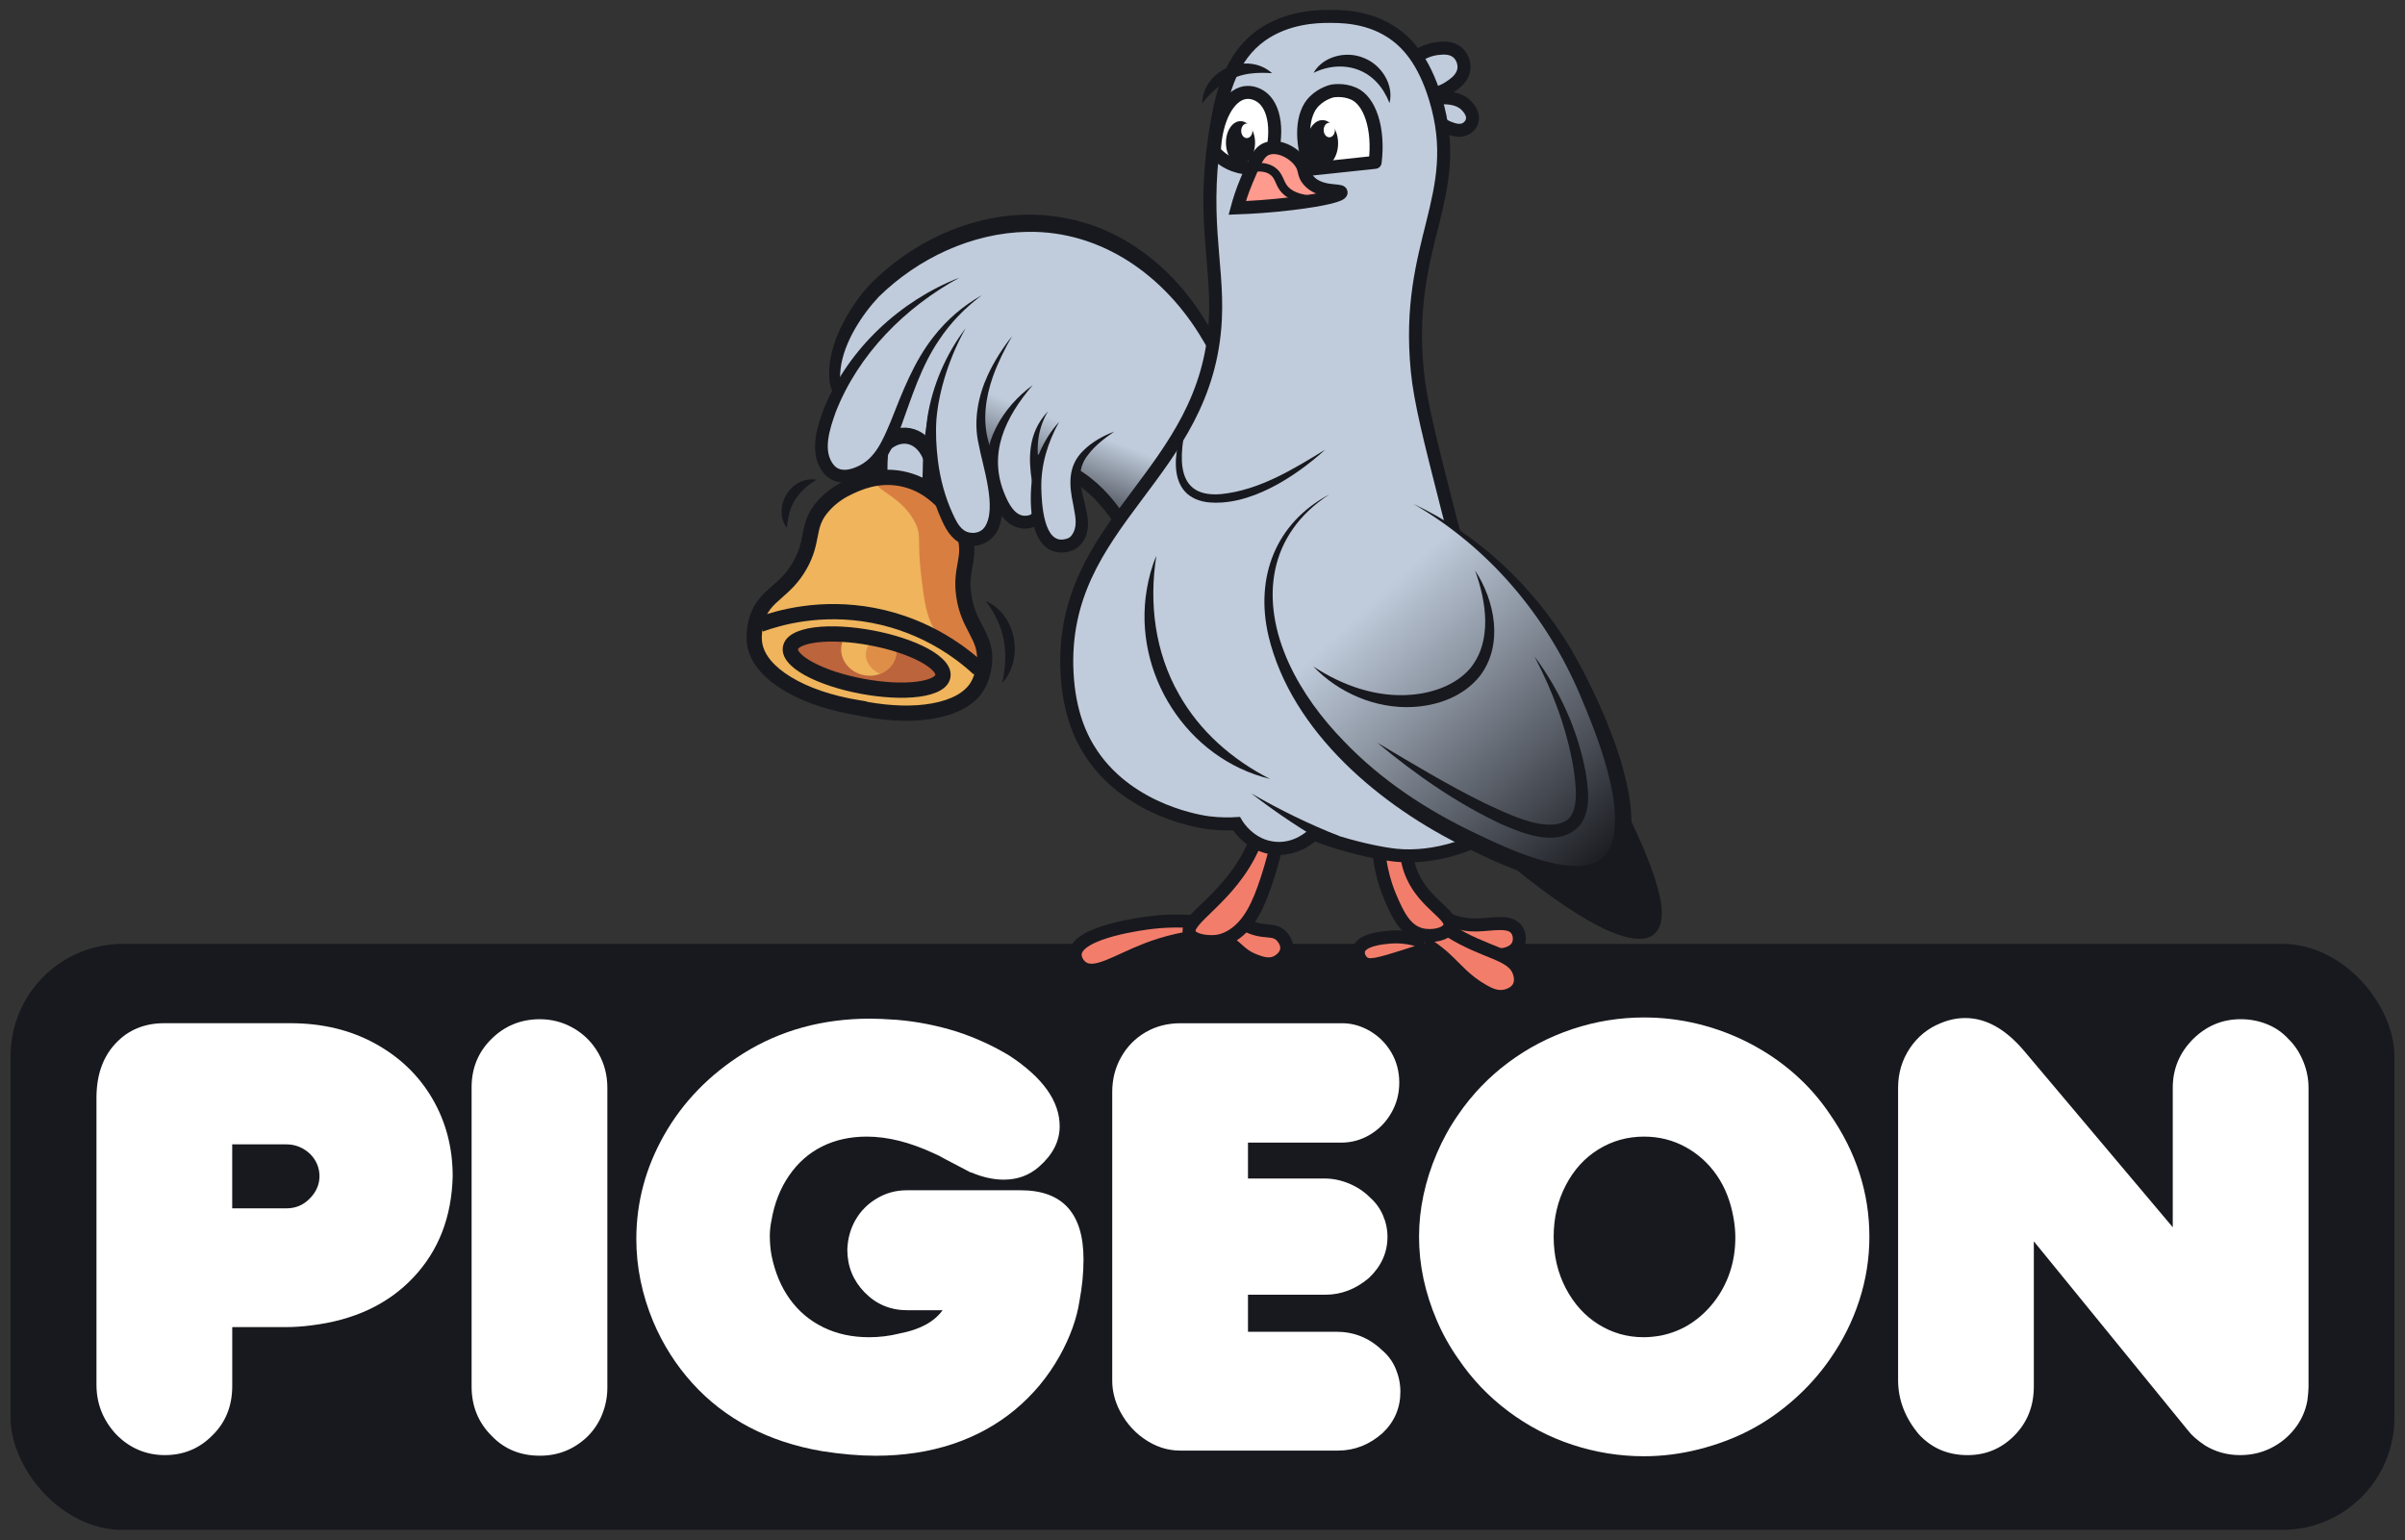 <?xml version="1.0" encoding="UTF-8"?>
<svg id="katman_1" data-name="katman 1" xmlns="http://www.w3.org/2000/svg" xmlns:xlink="http://www.w3.org/1999/xlink" viewBox="0 0 1331.25 852.59">
  <rect x="0" y="0" width="1331.25" height="852.59" fill="#333333" stroke="none"/>
  <defs>
    <style>
      .cls-1, .cls-2 {
        fill: #efb45c;
      }

      .cls-1, .cls-3, .cls-4, .cls-5, .cls-6, .cls-7, .cls-8, .cls-9 {
        stroke-width: 0px;
      }

      .cls-10, .cls-11, .cls-2, .cls-12, .cls-13, .cls-14, .cls-15, .cls-16, .cls-17 {
        stroke: #18191e;
      }

      .cls-10, .cls-11, .cls-2, .cls-12, .cls-13, .cls-14, .cls-15, .cls-17 {
        stroke-miterlimit: 10;
      }

      .cls-10, .cls-12, .cls-13, .cls-14, .cls-15, .cls-16 {
        stroke-width: 7.2px;
      }

      .cls-10, .cls-6 {
        fill: #c0ccdc;
      }

      .cls-11 {
        stroke-width: 4.8px;
      }

      .cls-11, .cls-17 {
        fill: none;
      }

      .cls-2 {
        stroke-width: 8.43px;
      }

      .cls-12 {
        fill: url(#Adsız_degrade_3);
      }

      .cls-3 {
        opacity: .7;
      }

      .cls-3, .cls-7 {
        fill: #d97e41;
      }

      .cls-13 {
        fill: #f37d6b;
      }

      .cls-4 {
        fill: #bc643c;
      }

      .cls-5, .cls-15 {
        fill: #18191e;
      }

      .cls-14 {
        fill: #ff9a8e;
      }

      .cls-8, .cls-16 {
        fill: #fff;
      }

      .cls-9 {
        fill: url(#Adsız_degrade_2);
      }

      .cls-16 {
        stroke-linejoin: round;
      }

      .cls-17 {
        stroke-width: 8.9px;
      }
    </style>
    <linearGradient id="Adsız_degrade_3" data-name="Adsız degrade 3" x1="638.01" y1="112.28" x2="570.54" y2="286.69" gradientUnits="userSpaceOnUse">
      <stop offset=".54" stop-color="#c0ccdc"/>
      <stop offset=".62" stop-color="#c0ccdc"/>
      <stop offset=".7" stop-color="#c0ccdc"/>
      <stop offset="1" stop-color="#18191e"/>
    </linearGradient>
    <linearGradient id="Adsız_degrade_2" data-name="Adsız degrade 2" x1="758.33" y1="333.65" x2="891.43" y2="478.03" gradientUnits="userSpaceOnUse">
      <stop offset="0" stop-color="#c0ccdc"/>
      <stop offset="0" stop-color="#c0ccdc"/>
      <stop offset="1" stop-color="#18191e"/>
    </linearGradient>
  </defs>
  <g>
    <rect class="cls-5" x="5.86" y="522.53" width="1319.53" height="324.41" rx="62.08" ry="62.08"/>
    <g>
      <path class="cls-8" d="M64.2,793.96c-7.2-7.84-10.8-16.95-10.8-27.33v-158.88c0-12.5,3.5-22.51,10.49-30.03,6.99-7.52,15.99-11.28,27.01-11.28h69.91c17.48,0,33.05,3.73,46.71,11.2,13.66,7.47,24.25,17.64,31.78,30.5,7.52,12.87,11.28,27.2,11.28,42.98-.53,22.56-7.79,41.26-21.77,56.08-13.98,14.83-32.84,23.67-56.56,26.53-4.87.64-9.64.95-14.3.95h-29.39v32.57c0,11.23-3.76,20.44-11.28,27.64-7.1,7.1-15.78,10.65-26.06,10.65s-19.6-3.87-27.01-11.6ZM128.54,668.93h30.03c4.98,0,9.21-1.75,12.71-5.24,3.71-3.71,5.56-7.89,5.56-12.55s-1.75-8.9-5.24-12.39c-3.81-3.49-8.16-5.24-13.03-5.24h-30.03v35.43Z"/>
      <path class="cls-8" d="M272.17,794.92c-7.42-7.41-11.12-16.52-11.12-27.33v-165.71c0-10.59,3.68-19.51,11.04-26.77,7.36-7.25,16.28-10.88,26.77-10.88,6.67,0,12.89,1.67,18.67,5,5.77,3.34,10.33,7.92,13.66,13.74,3.34,5.83,5,12.23,5,19.22v166.03c0,4.98-.93,9.83-2.78,14.54-1.85,4.71-4.58,8.87-8.18,12.47-7.41,7.1-16.21,10.64-26.37,10.64-10.8,0-19.7-3.65-26.69-10.96Z"/>
      <path class="cls-8" d="M497.93,738.2c11.23-2.12,19.17-6.41,23.83-12.87h-19.54c-9.32,0-17.19-3.28-23.59-9.85-6.41-6.57-9.61-14.46-9.61-23.67.21-6.14,1.75-11.68,4.61-16.6,2.86-4.92,6.8-8.87,11.84-11.84,5.03-2.96,10.51-4.45,16.44-4.45h63.07c23.2,0,34.79,12.76,34.79,38.29,0,7.41-.74,15.04-2.22,22.88-1.48,9.85-5.14,20.02-10.96,30.5-6.46,11.55-14.7,21.48-24.71,29.79-10.01,8.32-21.5,14.64-34.48,18.99-12.98,4.34-27.25,6.51-42.82,6.51-8.9,0-18.75-.85-29.55-2.54-14.83-2.54-28.25-6.96-40.28-13.27-12.02-6.3-22.54-14.43-31.54-24.39-9-9.95-16.21-21.29-21.61-34-6.25-15.04-9.37-30.29-9.37-45.76,0-20.34,5.16-39.59,15.49-57.75,10.33-18.16,24.92-33.18,43.77-45.04,20.55-12.81,43.95-19.22,70.22-19.22,3.39,0,8.26.21,14.62.64,11.33.95,22.4,3.13,33.21,6.51,10.38,3.39,20.12,7.84,29.23,13.35,18.53,12.18,27.8,25.21,27.8,39.08,0,8.26-3.81,15.73-11.44,22.4-5.4,4.77-11.92,7.15-19.54,7.15-5.62,0-11.6-1.32-17.95-3.97h-.32l-13.66-7.15c-2.97-1.69-5.24-2.86-6.83-3.49-13.24-6.14-25.58-9.22-37.02-9.22-9.21,0-17.48,1.83-24.78,5.48-7.31,3.65-13.4,9.03-18.27,16.13-4.87,7.1-8.1,15.31-9.69,24.63-.64,2.97-.95,5.88-.95,8.74,0,3.71.32,7.31.95,10.8,1.91,9.43,5.3,17.5,10.17,24.23,4.87,6.73,11.04,11.92,18.51,15.57,7.47,3.65,15.91,5.48,25.34,5.48,5.72,0,11.33-.69,16.84-2.07Z"/>
      <path class="cls-8" d="M618.68,778.55c-2.01-4.66-3.02-9.43-3.02-14.3v-159.67c0-7.09,1.64-13.56,4.93-19.38,3.28-5.82,7.79-10.41,13.5-13.74,5.72-3.34,12.18-5,19.38-5h89.45c5.4,0,10.56,1.46,15.49,4.37,4.92,2.91,8.84,6.86,11.76,11.84,2.91,4.98,4.37,10.54,4.37,16.68s-1.46,11.6-4.37,16.68c-2.91,5.08-6.83,9.11-11.76,12.08-4.93,2.97-10.3,4.45-16.13,4.45h-51.48v19.86h42.42c4.55,0,9.06.93,13.51,2.78,4.45,1.85,8.26,4.37,11.44,7.55,3.18,2.76,5.61,6.06,7.31,9.93,1.69,3.87,2.54,7.86,2.54,11.99,0,8.69-3.39,16.26-10.17,22.72-7.31,6.25-15.41,9.37-24.31,9.37h-42.74v20.49h48.93c9.74,0,18.16,3.39,25.26,10.17,3.39,2.86,5.93,6.33,7.63,10.41,1.69,4.08,2.54,8.29,2.54,12.63,0,9-3.28,16.63-9.85,22.88-7.31,6.46-15.52,9.69-24.63,9.69h-87.54c-6.99,0-13.64-2.2-19.94-6.59-6.3-4.39-11.15-10.35-14.54-17.87Z"/>
      <path class="cls-8" d="M807.26,752.34c-4.77-6.78-8.77-13.95-12-21.53-3.23-7.57-5.67-15.2-7.31-22.88-1.64-7.68-2.46-15.44-2.46-23.28s.82-15.3,2.46-23.04c1.64-7.73,4.1-15.44,7.39-23.12,3.28-7.68,7.25-14.86,11.92-21.53,7.63-11.12,16.84-20.71,27.64-28.76,10.8-8.05,22.64-14.22,35.51-18.51,12.87-4.29,26.08-6.43,39.64-6.43,10.17,0,20.2,1.22,30.11,3.65,9.9,2.44,19.38,6.01,28.44,10.72,9.06,4.71,17.32,10.35,24.78,16.92,7.47,6.57,14.01,14.04,19.62,22.4,14.51,20.97,21.77,43.53,21.77,67.68,0,11.97-1.85,23.7-5.56,35.19-3.71,11.49-9.11,22.32-16.21,32.49-5.62,8.16-12.29,15.65-20.02,22.48-7.73,6.83-15.86,12.47-24.39,16.92-8.53,4.45-17.87,7.97-28.04,10.57-10.17,2.59-20.34,3.89-30.5,3.89-13.56,0-26.77-2.12-39.64-6.35-12.87-4.24-24.73-10.43-35.59-18.59-10.86-8.15-20.05-17.79-27.56-28.92ZM860.01,684.66c0,10.49,2.25,20.02,6.75,28.6,4.5,8.58,10.54,15.23,18.11,19.94,7.57,4.71,15.86,7.07,24.86,7.07,3.18,0,6.46-.32,9.85-.95,6.04-1.27,11.49-3.5,16.36-6.67,4.87-3.18,9.19-7.2,12.95-12.07,3.76-4.87,6.65-10.3,8.66-16.29,2.01-5.98,3.02-12.42,3.02-19.3,0-3.28-.32-6.78-.95-10.49-1.59-9.21-4.69-17.16-9.29-23.83-4.61-6.67-10.41-11.92-17.4-15.73-6.99-3.81-14.62-5.72-22.88-5.72-9.22,0-17.64,2.36-25.26,7.07-7.63,4.71-13.66,11.36-18.11,19.94-4.45,8.58-6.67,18.06-6.67,28.44Z"/>
      <path class="cls-8" d="M1062.1,793.96c-7.63-9.11-11.44-19.12-11.44-30.03v-161.74c0-8.05,2.14-15.3,6.43-21.77,4.29-6.46,9.98-11.12,17.08-13.98,4.55-1.91,9.11-2.86,13.66-2.86,11.33,0,22.08,5.93,32.25,17.79l82.62,98.03v-77.21c0-10.49,3.76-19.49,11.28-27.01,7.41-7.31,16.21-10.96,26.37-10.96,5.08,0,9.93.93,14.54,2.78,4.61,1.85,8.55,4.58,11.84,8.18,3.39,3.28,6.09,7.34,8.1,12.15,2.01,4.82,3.02,9.77,3.02,14.85v165.71c0,1.59-.21,4.08-.64,7.47-1.06,5.83-3.42,11.04-7.07,15.65-3.65,4.61-8.08,8.18-13.27,10.72-5.19,2.54-10.8,3.81-16.84,3.81-7.2,0-13.72-1.8-19.54-5.4-4.24-2.86-7.36-5.61-9.37-8.26l-85.32-104.7v80.39c0,10.91-3.65,20.02-10.96,27.33-7.1,7.1-15.68,10.65-25.74,10.65-10.91,0-19.91-3.87-27.01-11.6Z"/>
    </g>
  </g>
  <g>
    <g>
      <path class="cls-13" d="M783.23,497.67c14.32,12.04,25.86,14.56,34.06,14.39,8.8-.18,18.17-2.71,22.07,2.4,1.73,2.27,2.19,5.86.96,8.63-1.9,4.28-7.16,5.12-8.16,5.28-3.71.59-6.53-.81-10.55-2.4-6.57-2.59-9.86-3.88-15.83-7.2-5.38-2.99-13.38-6.81-24.47-10.07"/>
      <path class="cls-13" d="M674.81,512.07c-15.33-2.86-27.99-2.45-36.94-1.44-3.57.4-41.42,4.92-42.7,17.27-.31,3.01,1.6,6.08,3.84,7.68,7.2,5.14,19.4-3.72,35.98-10.07,9.14-3.5,22.21-7.23,39.34-8.16"/>
      <path class="cls-13" d="M662.82,518.3c6.78-.7,11.45.64,14.39,1.92,7.47,3.24,8.35,8.06,17.27,11.51,3.33,1.29,7.74,2.92,11.99.96.32-.15,5.27-2.52,5.76-7.2.35-3.35-1.79-5.99-2.4-6.72-4.7-5.62-10.28-1.31-20.15-6.72-2.48-1.36-5.85-3.66-11.99-6.24-1-.42-1.84-.75-2.4-.96"/>
      <path class="cls-10" d="M771.96,43.62c2.4-3.5,11.21-15.49,23.99-16.79,2.79-.28,7.54-.77,11.03,2.4,2.43,2.2,3.61,5.59,3.36,8.63-.45,5.5-5.42,8.76-8.16,10.55-9.47,6.21-20.59,4.24-24.47,3.36"/>
      <path class="cls-13" d="M699.76,447.78c-.73,4.78-2.24,12.02-5.76,20.15-12.76,29.46-39.09,41.01-35.5,48.93,1.78,3.92,9.9,4.74,14.39,4.32,2.02-.19,5.67-.86,10.07-3.84,8.75-5.91,13.67-16.32,18.23-30.22,3.19-9.73,6.81-23.02,9.11-39.34"/>
      <path class="cls-13" d="M780.35,517.82c9.09,4.12,15.25,8.88,19.19,12.47,7,6.38,11.33,12.4,21.59,18.23,3.45,1.96,7.46,3.81,11.99,2.88,1.22-.25,5.78-1.39,7.68-5.28,1.68-3.45.35-7.18,0-8.16-3.68-10.3-18.55-10.11-38.38-22.55-4.49-2.81-7.93-5.46-10.07-7.2"/>
      <path class="cls-13" d="M763.08,455.94c-1.27,19.51,3.36,33.52,6.72,41.26,3.78,8.73,7.91,17.88,16.79,20.15,6.1,1.56,14.37-.14,15.83-4.32,2.23-6.37-13.52-12.36-20.63-28.3-5.16-11.57-3.63-23.6-1.44-32.14"/>
      <g>
        <path class="cls-12" d="M656.96,348.24c-19.15,1.03-23.13-71.79-72.15-90.29-18.54-7-23.57,1.31-42.05-7.52-33.38-15.97-57.22-61.67-43.6-87.42,6.71-12.68,22.59-20.69,26.78-22.79,0,0,11.65-5.87,24.79-7.52,37.35-4.7,134.72,66.86,131.45,154.91-1.06,28.67-12.83,59.97-25.23,60.64Z"/>
        <g>
          <path class="cls-6" d="M531.04,187.8c-8.76,15.76-12.42,29.18-14.16,38.06-6.25,31.9,1.38,60.7-10.18,67.28-.77.44-3.82,2.18-7.08,1.33-3.51-.91-6.41-4.6-8.85-12.84-8.35-28.13,4.07-58.69,7.08-67.72,0,0,0,0,0,0,5.75-9,11.51-18,17.26-27"/>
          <path class="cls-5" d="M531.04,187.8c-7.12,15.41-11.87,31.66-13.15,48.25-1.5,14.73.05,29.68-1.4,44.51-.68,4.87-1.67,9.85-5.47,13.71-3.33,3.03-7.54,4.65-12.02,3.74-6.9-1.71-9.59-9-11.42-14.81-5.63-19.07-2.45-39.52,3.95-57.96,1.49-4.19,3.08-8.34,4.74-12.35,1.52-2.2,3.09-4.36,4.64-6.54,4.52-6.3,9.52-13.31,14.21-19.44-2.51,4.74-5.12,9.41-7.72,14.08-2.02,3.44-6.55,11.74-7.76,13.51-6.78,21.4-11.97,44.65-5.34,66.64,1.3,3.59,2.65,8.61,6.33,9.86,3.74.52,6.7-2.18,7.78-5.82,2.22-7.38,1.94-16.22,2.35-24.15.17-25.51,5.72-52.09,20.3-73.24h0Z"/>
        </g>
        <g>
          <path class="cls-6" d="M686.69,269.02c1.13-12.95,2.49-48.3-19.03-84.1-6.66-11.07-28-46.56-71.7-57.98-49.67-12.98-93.1,14.31-112.5,34.52,0,0-21.22,22.12-21.47,45.81-.02,2.35-.09,8.19,3.54,10.62,2.28,1.53,5.22,1.17,7.97.44,9.8-2.6,17.03-9.87,27.44-21.25,4.17-4.56,9.11-10.06,14.61-16.38"/>
          <path class="cls-5" d="M686.69,269.02c.84-28.34-6.01-56.93-21-80.95-20.52-34.91-55.48-60.47-97.09-59.72-30.6.54-60.48,14.67-82.18,35.96-9.04,9.64-19.39,25.03-21.12,39.87-.65,6.64-1.31,14.63,8.32,11.58,2.38-.61,4.7-1.55,6.91-2.77,4.43-2.45,8.44-5.92,12.3-9.55,7.77-7.32,15.08-15.23,22.71-22.73-3.33,4.21-6.7,8.39-10.08,12.56-8.75,10.28-17.07,22.46-30.46,27.14-3.03.98-6.31,1.73-9.62.41-6.58-2.96-6.62-11.1-6.28-17.2.79-11.38,5.48-21.98,11.35-31.52,2.93-4.73,6.33-9.41,10.03-13.49,27.31-28.47,68.39-45.36,107.87-38.11,36.55,6.27,65.93,32.15,82.96,64.27,14.04,25.45,19.51,55.5,15.37,84.24h0Z"/>
        </g>
        <g>
          <ellipse class="cls-17" cx="498.41" cy="266.56" rx="25.57" ry="18.45" transform="translate(144.84 707.54) rotate(-79.42)"/>
          <path class="cls-1" d="M544.69,368.86c2.52-16.2-8.51-20.58-11.18-39.05-2.41-16.58,5.22-21.79-.55-36.09-.5-1.24-2.85-7.3-9.08-13.85-3.89-4.08-11.74-12.35-24.94-14.89-13.46-2.59-24.04,2.39-29.05,4.75-3.01,1.42-8.33,4.15-13.47,9.64-10.55,11.25-5.31,18.86-13.55,33.46-9.17,16.26-21.03,16.35-24.53,32.38-.3,1.38-1.3,6.37-.61,11.07,2.43,16.48,25.79,30.34,57.05,35.47,0,.01,0,.02,0,.04,31.21,6.65,58.25,2.19,66.5-12.38,2.34-4.14,3.21-9.15,3.43-10.54Z"/>
          <path class="cls-7" d="M485.67,267.69c-1.33,3.38,14.27,7.66,21.1,22.11,3.44,7.28.86,9.1,2.97,27.3,1.84,15.8,2.91,25,8.89,33.46,7.63,10.78,19.77,18.54,23.26,15.95,1.96-1.45.12-5.35-3.83-25.45-1.55-7.87-2.53-12.91-3.15-18.25-2.06-17.6,2.49-19.01.13-27.73-5.45-20.19-32.56-27.21-33.72-27.5-6.04-1.48-14.71-2.34-15.66.1Z"/>
          <path class="cls-5" d="M477.77,396.68c-1.29-.24-2.59-.5-3.89-.78l-.74-.16c-.82-.14-1.63-.28-2.43-.43-32.3-6.03-54.58-20.93-57.16-38.42-.73-4.96.1-10.02.66-12.59,2.24-10.28,7.74-15.1,13.05-19.76,4.04-3.54,8.21-7.21,11.92-13.79,3.33-5.91,4.23-10.54,5.1-15.02,1.16-5.96,2.36-12.12,9.04-19.25,5.45-5.81,11.03-8.82,14.75-10.57,5.01-2.36,16.7-7.87,31.4-5.12.08.02.16.03.25.05,14.53,2.8,23.09,11.8,27.2,16.12,3.03,3.19,7.21,8.39,9.9,15.09l.04.09c3.66,9.06,2.55,15.24,1.48,21.22-.81,4.49-1.64,9.14-.66,15.85,1.08,7.48,3.66,12.4,6.14,17.16,3.27,6.27,6.65,12.75,5.04,23.14-.4,2.6-1.45,7.61-3.93,11.98-8.73,15.41-34.86,21.23-67.16,15.2ZM479.7,388.28l-.03.18c13.42,2.47,25.86,2.8,36.2.94,10.84-1.95,18.35-6.13,21.72-12.07,1.93-3.41,2.73-7.84,2.93-9.11h0c1.19-7.65-1.06-11.97-4.18-17.94-2.68-5.14-5.72-10.96-7.01-19.86-1.17-8.06-.17-13.63.71-18.55,1.02-5.67,1.75-9.77-1-16.57l-.04-.1c-2.2-5.46-5.66-9.77-8.19-12.42-3.78-3.97-10.81-11.37-22.69-13.65-.07-.01-.13-.03-.2-.04-12.02-2.25-21.63,2.28-26.26,4.46-3.1,1.46-7.73,3.95-12.19,8.71-5.02,5.35-5.81,9.44-6.91,15.09-.95,4.9-2.03,10.45-6.04,17.55-4.42,7.83-9.35,12.16-13.71,15.99-5.06,4.44-8.72,7.65-10.37,15.22-.28,1.26-1.13,5.68-.56,9.56.99,6.72,6.44,13.3,15.75,19.01,9.76,5.99,22.84,10.46,37.81,12.91l4.25.7Z"/>
          <path class="cls-2" d="M420.79,345.66c10.09-3.64,33.41-10.51,62.5-4.98,30.83,5.87,50.73,22.35,58.56,29.62"/>
          <ellipse class="cls-4" cx="479.73" cy="366.51" rx="13.64" ry="42.91" transform="translate(31.35 770.77) rotate(-79.42)"/>
          <ellipse class="cls-1" cx="480.96" cy="359.93" rx="14.14" ry="15.38" transform="translate(38.82 766.61) rotate(-79.42)"/>
          <path class="cls-3" d="M493.38,351.95c-6.79-.73-12.91,2.98-13.97,8.69-.95,5.08,2.39,10.12,7.77,12.42,4.53-1.73,8.01-5.48,8.91-10.31.73-3.9-.36-7.75-2.71-10.8Z"/>
          <path class="cls-5" d="M476.45,384.07c-22.31-4.17-45.3-14.15-43.05-26.21s27.3-13.07,49.61-8.9,45.3,14.15,43.05,26.21c-2.25,12.06-27.3,13.07-49.61,8.9ZM481.47,357.25c-10.85-2.03-21.25-2.6-29.27-1.61-8.24,1.02-10.41,3.26-10.5,3.76s1.11,3.37,8.43,7.3c7.12,3.82,17.02,7.04,27.88,9.07,10.85,2.03,21.25,2.6,29.27,1.61,8.24-1.02,10.41-3.26,10.5-3.76s-1.11-3.37-8.43-7.3c-7.12-3.82-17.02-7.04-27.88-9.07Z"/>
        </g>
        <g>
          <path class="cls-6" d="M534.58,181.6c-7.54,11.54-15.65,27.98-18.59,48.69,0,0-4.43,31.22,9.74,58.87,2.38,4.65,5.17,7.64,8.85,8.85.47.16,5.27,1.66,9.74-.89,3.8-2.16,5.21-6.03,5.75-7.52,4.38-11.99-4.08-36.18-6.2-46.92-2.47-12.49-1.13-30.96,16.38-56.65"/>
          <path class="cls-5" d="M534.58,181.6c-8.69,15.35-14.9,34.24-16.23,50.51-.52,7.65-.12,15.37.83,22.97,1.27,10.06,3.89,19.98,8.12,29.18,1.54,3.32,3.16,6.87,5.92,9.01,3.5,2.75,9.27,2.23,11.78-1.41,7.2-10.34-1.18-34.11-3.33-46.2-2.92-12.78-.23-26.53,5.17-38.13,3.59-7.75,8.21-14.9,13.42-21.5-4.22,7.28-7.91,14.82-10.71,22.59-4.03,11.65-5.71,23.89-2.43,35.77,2.21,8.08,4.7,16.23,6.28,24.57,1.19,6.52,2.2,13.5.43,20.24-2.22,9.92-11.87,15.68-21.49,11.77-5.89-2.47-9.08-8.45-11.4-13.82-4.55-9.88-6.93-20.7-7.95-31.4-.8-8.3-.65-16.7.41-24.98,2.87-17.7,10.32-34.91,21.2-49.18h0Z"/>
        </g>
        <g>
          <path class="cls-6" d="M531.04,153.72c-26.34,12.42-42.27,28.53-50.9,38.95-19.02,22.95-29.36,50.45-24.05,62.63.62,1.42,2.36,5.4,6.34,7.3,5.91,2.82,12.96-.77,15.35-1.99,20.47-10.44,19.2-49.43,45.73-79.89,7.39-8.49,14.95-14.03,19.92-17.26"/>
          <path class="cls-5" d="M531.04,153.72c-30.14,16.51-55.92,42.35-68.49,74.54-3.1,8.88-7.63,21.71-.74,29.48,3.24,3.47,8.04,2.56,12.23.77,10.48-4.28,14.7-15.09,18.93-25,6.45-16.29,12.81-33.22,23.83-47.15,7.32-9.35,16.43-17.22,26.64-22.91-9.32,7.03-17.5,15.39-23.77,24.98-9.78,14.38-14.88,31.09-20.82,47.37-3.2,8.34-6.75,17.52-13.7,23.89-7.45,6.62-20.57,11.4-28.55,3-9.31-10.28-4.77-25.66-.37-36.94,13.68-32.88,42.07-59.27,74.81-72.04h0Z"/>
        </g>
        <g>
          <path class="cls-6" d="M571.61,213.25c-4.36,4-25.36,24-22.13,48.69,1.1,8.43,6.08,25.44,15.93,27,.81.13,5.07.7,8.11-1.99,8.45-7.49-6.86-27.6,1.18-49.35,1.66-4.5,3.88-7.86,5.46-9.96"/>
          <path class="cls-5" d="M571.61,213.25c-15.15,17.76-25.16,38.08-15.21,61.01,1.95,4.53,5.08,10.68,10.24,11.24,17.36,1.07-9.84-33.28,13.52-57.87-7.07,11.57-6.88,24.77-3.51,37.45,1.11,4.96,2.76,10.01,2.8,15.36.24,7.57-5.87,12.75-13.3,12.15-12.14-1.14-17.1-15.65-19.26-25.79-4.57-20.93,8.31-41.63,24.72-53.55h0Z"/>
        </g>
        <g>
          <path class="cls-6" d="M586.22,233.61c-9.23,12.96-11.55,24.77-12.25,31.2-1.25,11.46-.35,33.2,10.04,36.96,2.99,1.08,6.07.43,8.41-.44,3.05-1.13,4.36-3.96,4.87-4.87,5.03-8.94-3.88-23.03-1.77-34.97,1.1-6.25,5.68-14.44,21.25-22.57"/>
          <path class="cls-5" d="M586.22,233.61c-6.29,11.37-10.11,23.87-9.81,36.8.19,8.16,1.27,31.46,13.49,27.96,2.13-.45,3.19-1.53,4.25-3.55,2.47-4.95.74-10.23-.11-15.66-2.32-10.83-3.05-21.31,5.64-29.74,4.95-4.9,10.93-8.12,17.08-10.5-5.4,3.77-10.68,7.78-14.41,12.81-9.23,11.29-1.36,23.62-.16,36.25.55,6.18-1.58,13-7.42,16.22-2.19,1.01-3.74,1.39-6.01,1.67-17.64.87-18.84-23-17.99-35.65.8-13.48,6.45-26.69,15.45-36.61h0Z"/>
        </g>
      </g>
      <path class="cls-10" d="M792.71,54.81c1.33-.29,13.39-2.73,19.35,4.02.99,1.13,3.65,4.14,2.92,7.71-.59,2.89-3.05,4.42-3.35,4.6-3.39,2.04-7.43.49-9.64-.36-6.3-2.42-9.61-7.74-10.91-10.16"/>
      <g>
        <path class="cls-10" d="M673.7,67.61c3.08-17.18,8.13-36.33,24.38-47.97,14.31-10.25,31.46-10.55,36.94-10.55,5.94,0,21.02-.39,34.78,8.4,9.01,5.75,18.39,15.98,24.79,37.18,16.34,54.12-17.12,78.95-10.07,150.63,1.67,16.97,6.76,36.98,16.95,76.99,5.39,21.19,8.04,29.29,14.15,38.62,12.61,19.23,22.94,18.08,35.5,36.94,4.18,6.27,17.66,26.51,13.67,51.57-3.45,21.64-17.99,34.99-24.71,41.02-20.22,18.14-47.14,25.03-67.16,23.03-7.36-.73-19.79-3.27-31.9-6.96-5.81-1.77-10.58-3.51-13.91-4.8-1.23,1.21-9.06,8.67-20.87,7.92-14.07-.9-21.24-12.67-21.83-13.67-3.77.22-9.09.29-15.35-.48-2.87-.35-42.79-5.67-64.52-37.66-6.16-9.07-12.8-23.06-13.91-45.57-4.18-84.51,78-108.76,82.12-195.72,1.51-31.98-8.23-57.64.96-108.9Z"/>
        <g>
          <path class="cls-6" d="M692.56,439.15c7.28,4.91,15.27,9.93,23.99,14.87,7.98,4.53,15.69,8.5,23.03,11.99"/>
          <path class="cls-5" d="M692.56,439.15c15.64,9.12,31.9,17.01,48.56,23.62l-3.09,6.5c-15.96-8.93-31.17-19.01-45.47-30.11,0,0,14.3,11.1,0,0Z"/>
        </g>
      </g>
      <g>
        <path class="cls-16" d="M725.53,93.66c11.88-1.27,23.77-2.54,35.65-3.8,2.3-18.68-2.91-34.08-11.88-38.03-6.02-2.65-11.88-1.43-11.88-1.43s-5.4,1.13-9.98,5.7c-6.99,6.98-7.78,21.85-1.9,37.56Z"/>
        <g>
          <ellipse class="cls-5" cx="732.02" cy="79.33" rx="8.66" ry="12.84"/>
          <ellipse class="cls-8" cx="735.82" cy="71.97" rx="3.12" ry="4.04"/>
        </g>
      </g>
      <g>
        <path class="cls-16" d="M685.8,92.26c-7.59-1.89-12.09-6.57-13.63-8.34.72-18.25,8.02-31.2,16.89-32.64,4.21-.68,7.7,1.39,8.63,2,8.29,5.36,10.42,20.58,4.75,37.73-2.12.88-8.61,3.25-16.64,1.25Z"/>
        <g>
          <ellipse class="cls-5" cx="686.66" cy="79.01" rx="8.06" ry="11.94"/>
          <ellipse class="cls-8" cx="690.16" cy="72.41" rx="3.12" ry="4.04"/>
        </g>
      </g>
      <path class="cls-5" d="M665.43,57.19c.48-18.53,24.9-29.05,38.71-16.67-4.16-.3-7.94-.27-11.55.15-11.21,1.22-20.18,7.64-27.16,16.52h0Z"/>
      <path class="cls-15" d="M814.03,455.03c8.86,8.08,68.07,61.56,93.83,61.09,2.09-.04,3.83-.43,5.27-1.58,11.15-8.95-9.99-52.88-24.45-80.13"/>
      <g>
        <path class="cls-14" d="M742.37,106.52c.1,1.39-8.31,3.91-27.1,6.18-12.61,1.52-23.11,2.12-30.43,2.38,1.01-3.74,2.64-9.06,5.23-15.21,4.47-10.64,6.71-15.96,11.41-17.59,6.2-2.15,14.19,2.01,18.07,7.13,3.29,4.34,1.56,6.77,4.75,10.46,6.3,7.27,17.94,4.96,18.07,6.66Z"/>
        <path class="cls-11" d="M729.06,110.8c-11.29-.17-16.17-3.56-18.54-6.66-2.47-3.23-2.51-6.93-6.18-9.51-3.21-2.25-7.13-2.25-9.96-1.9"/>
      </g>
      <path class="cls-5" d="M727.1,40.32c5.19-9.15,18.03-12.34,27.66-8.3,9.77,3.67,16.94,14.82,14.39,25.04-1.82-4.58-4.14-8.37-7.04-11.45-9.04-9.81-23.11-11.16-35.01-5.29h0Z"/>
      <g>
        <path class="cls-9" d="M735.94,273.65c-6.52,3.8-21.24,13.63-28.96,32.12-6.39,15.29-4.84,29.01-3.95,36.07,5.55,44.19,48.17,91.1,100.83,118.21,22.34,11.5,67.96,34.98,86.62,18.17,22.67-20.43-8.67-87.57-16.57-103.68-.55-1.12-1.02-2.08-1.33-2.69-17.74-35.19-40.41-56.67-49.23-64.5-9.33-8.28-22.89-18.81-41.07-28.43"/>
        <path class="cls-5" d="M735.94,273.65c-34.17,22.14-38.64,58.34-22.45,93.62,7.41,16.03,18.15,30.48,30.48,43.13,20.56,21.49,45.66,37.97,72.42,50.75,16.88,7.99,64.78,31.99,75.19,7.48,8.53-22.23-7.75-62.02-16.77-83.43-18.65-44.2-50.7-82.22-92.53-106.29,35.74,16.74,65.87,45.17,86.44,78.91,15.47,26.11,43.49,85.06,31.39,114.44-7.41,18.27-28.57,18.5-44.92,14.29-15.06-3.65-29.33-10.25-42.96-17-47.55-22.8-97.35-64.17-110.08-117.5-7.55-32.43,3.86-62.54,33.79-78.4h0Z"/>
      </g>
      <path class="cls-5" d="M726.98,368.95c16.09,10.59,35.09,17.32,54.43,15.64,12.06-1.02,24.59-5.46,32.52-14.74,12.22-15.14,8.77-36.91,2.56-54.07,11.03,16.82,15.84,41.12,2.75,58.36-8.99,11.34-23.37,16.57-37.38,17.25-20.4,1-40.88-7.79-54.88-22.43h0Z"/>
      <path class="cls-5" d="M762.26,411.07c19.83,11.84,39.42,23.67,60.04,33.8,11.41,5.15,30.89,15.3,42.93,10.35,10.02-3.9,6.88-22.04,5.63-30.65-3.66-21.39-11.32-41.68-21.46-61.15,13.85,18.52,23.83,40.5,28.21,63.46,1.51,9.66,3.35,20.81-2.7,29.55-11.08,13.16-30.05,5.72-42.86.27-25.38-11.73-48.4-27.86-69.78-45.63h0Z"/>
      <g>
        <path class="cls-8" d="M904.96,516.38c-8.42-9.3-16.85-18.6-25.27-27.91"/>
        <polygon class="cls-5" points="902.29 518.8 879.68 488.48 907.62 513.97 902.29 518.8 902.29 518.8"/>
      </g>
      <g>
        <path class="cls-8" d="M914.27,514.15c-8.42-9.3-16.85-18.6-25.27-27.91"/>
        <polygon class="cls-5" points="911.6 516.56 889 486.24 916.94 511.73 911.6 516.56 911.6 516.56"/>
      </g>
      <g>
        <path class="cls-8" d="M915.32,505.2c-5.83-6.43-11.65-12.87-17.48-19.3"/>
        <polygon class="cls-5" points="912.66 507.61 897.85 485.9 917.99 502.78 912.66 507.61 912.66 507.61"/>
      </g>
      <path class="cls-13" d="M788.51,521.66c-8.39-3.19-15.25-3.2-19.19-2.88-3.39.28-15.77,1.29-17.27,7.2-.57,2.24.45,5.09,2.4,6.72,3.19,2.67,8.06,1.38,24.47-3.84,4.2-1.34,9.21-2.94,14.87-4.8"/>
      <path class="cls-5" d="M702.96,431.2c-46.01-11.17-76.15-58.51-68.16-104.96,1.08-6.39,2.73-12.67,5.29-18.56-4.21,26.3-.72,53.44,12.45,76.57,11.48,20.49,29.4,36.21,50.42,46.94h0Z"/>
      <path class="cls-5" d="M658.07,228.26c-4.39,18.51-10.93,47.82,17.9,45.26,21.08-2.16,39.74-13.66,57.56-24.58-16.52,15.03-42.3,31.92-65.76,29.02-24.59-3.88-17.21-33.89-9.7-49.7h0Z"/>
    </g>
    <path class="cls-5" d="M451.92,265.59c-7.19,4.38-12.68,10-14.85,18.14-.75,2.59-1.21,5.37-1.59,8.49-8.22-11.52,2.36-29,16.44-26.64h0Z"/>
    <path class="cls-5" d="M545.72,332.75c16.88,7.49,21.23,31.83,9.07,45.34,3.65-17.34,1.57-30.94-9.07-45.34h0Z"/>
  </g>
</svg>